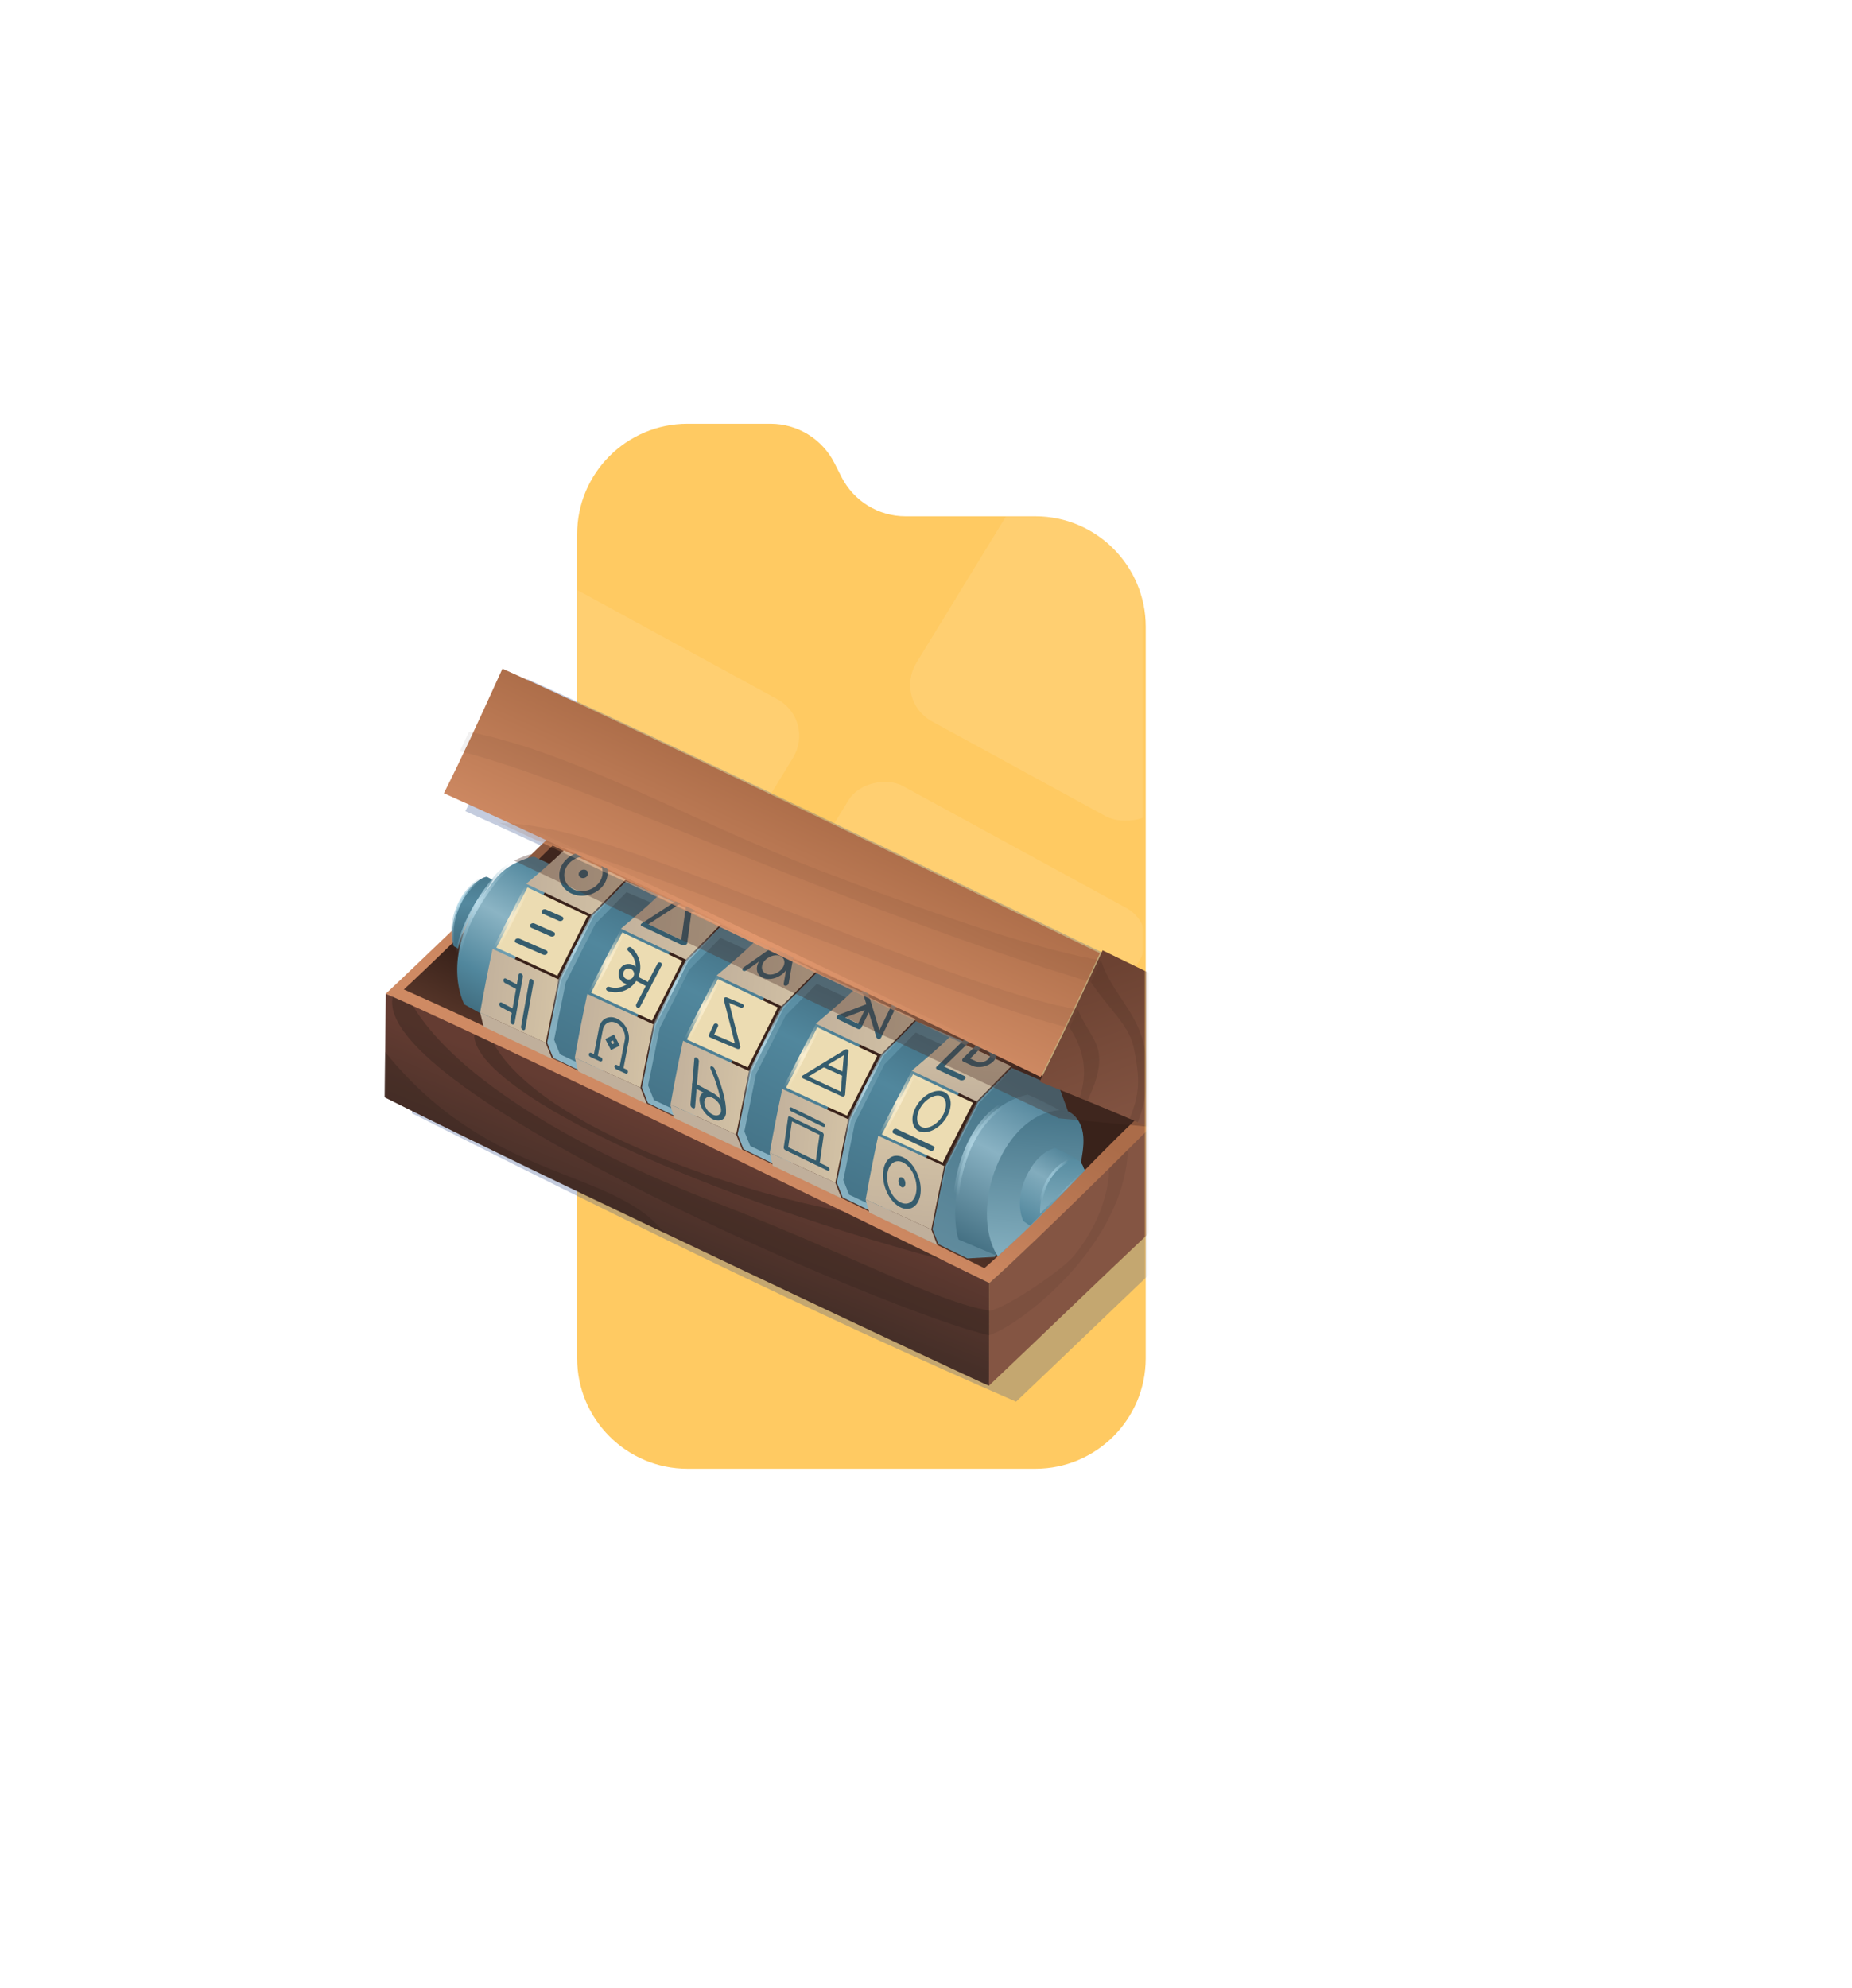 <svg width="671" height="720" viewBox="0 0 671 720" fill="none" xmlns="http://www.w3.org/2000/svg">
<path d="M375.104 187.02C397.196 187.02 415.104 204.928 415.104 227.02L415.105 492.02C415.105 514.111 397.196 532.02 375.105 532.02L249.104 532.02C227.013 532.02 209.104 514.111 209.104 492.02L209.104 193.5C209.104 171.409 227.013 153.5 249.104 153.5L279.138 153.5C288.933 153.5 297.896 159.004 302.326 167.74L304.883 172.78C309.313 181.515 318.276 187.02 328.071 187.02L375.104 187.02Z" fill="#FFCA62"/>
<mask id="mask0" mask-type="alpha" maskUnits="userSpaceOnUse" x="209" y="187" width="206" height="346">
<path d="M384.104 187.02C400.673 187.02 414.104 200.451 414.104 217.02L414.104 502.02C414.104 518.589 400.673 532.02 384.104 532.02L239.104 532.02C222.536 532.02 209.104 518.589 209.104 502.02L209.105 187.02L384.104 187.02Z" fill="#666AF7"/>
</mask>
<g mask="url(#mask0)">
<rect width="110.424" height="120.332" rx="14" transform="matrix(-0.522 0.853 -0.878 -0.479 420.357 335.599)" fill="white" fill-opacity="0.1"/>
<rect width="100.59" height="103.513" rx="16" transform="matrix(-0.522 0.853 -0.878 -0.479 467.093 217.48)" fill="white" fill-opacity="0.1"/>
<rect width="126.486" height="130.162" rx="16" transform="matrix(-0.522 0.853 -0.878 -0.479 295.621 260.914)" fill="white" fill-opacity="0.1"/>
</g>
<mask id="mask1" mask-type="alpha" maskUnits="userSpaceOnUse" x="122" y="187" width="294" height="346">
<path d="M375.104 187.02C397.196 187.02 415.104 204.929 415.104 227.02L415.105 492.02C415.105 514.111 397.196 532.02 375.105 532.02L162.105 532.02C140.013 532.02 122.105 514.111 122.105 492.02L122.104 227.02C122.104 204.929 140.013 187.02 162.104 187.02L375.104 187.02Z" fill="white"/>
</mask>
<g mask="url(#mask1)">
<g style="mix-blend-mode:multiply" opacity="0.3" filter="url(#filter0_f)">
<path d="M191.123 246.016C232.639 264.391 349.552 320.833 410.323 350.368L410.267 350.491C428.983 359.601 442.92 366.211 446.948 368.121L446.949 368.122L446.949 368.122L446.962 368.128C447.679 368.468 448.078 368.657 448.129 368.683C441.191 383.829 434.11 398.964 426.83 413.94L427.021 414.029L426.797 414.008L426.663 414.282L426.525 414.421L426.39 452.174C416.047 461.931 405.461 472.068 394.905 482.176L394.901 482.18C385.899 490.8 376.92 499.399 368.132 507.722C290.77 474.103 221.724 439.731 150.432 403.855L149.217 403.252L149.369 386.836L149.399 386.874L149.617 365.729C152.65 362.927 162.463 353.558 173.233 343.242C173.443 336.757 176.217 330.304 181.028 325.809C182.436 324.552 183.903 323.445 185.681 322.942C186.125 322.834 186.556 322.87 186.825 323.11L188.276 323.903C189.047 322.938 189.846 322.006 190.748 321.195C192.32 319.712 194.154 318.511 196.105 317.526L196.099 317.524C196.17 317.49 196.24 317.456 196.309 317.423L196.379 317.39C196.779 317.193 197.184 317.005 197.593 316.825C199.291 316.058 200.723 315.519 201.917 315.28C202.1 315.242 202.284 315.21 202.467 315.188C204.16 313.561 205.563 312.212 206.591 311.224L203.846 309.945L203.728 309.917C203.767 309.938 203.752 309.935 203.678 309.905L203.728 309.917C203.155 309.6 190.868 303.933 190.868 303.933L190.87 303.933C182.417 300.04 174.877 296.618 168.602 293.842C171.226 288.698 173.833 283.356 176.409 277.938C176.958 276.737 178.841 272.763 179.508 271.357C182.68 264.559 185.793 257.721 188.815 251.082C189.59 249.379 190.36 247.689 191.123 246.016Z" fill="#395590"/>
</g>
<path d="M139.785 359.957L358.441 464.771C380.568 444.828 398.237 427.153 416.831 408.51L198.691 303.595C198.691 303.595 147.469 352.857 139.785 359.957Z" fill="url(#paint0_linear)"/>
<path d="M411.48 405.524C394.022 422.082 374.769 443.596 356.65 459.369C355.254 458.669 203.544 383.768 146.315 358.415C151.97 353.417 194.876 311.705 200.199 306.314L411.48 405.524Z" fill="url(#paint1_linear)"/>
<path d="M165.95 343.623C167.575 335.785 171.498 329.724 175.557 323.454C176.556 321.911 177.562 320.355 178.545 318.757L176.752 317.776L176.702 317.749L176.66 317.711C176.571 317.633 176.347 317.565 175.975 317.654C174.316 318.125 172.923 319.165 171.532 320.406C165.625 325.927 162.853 334.474 164.239 342.305C164.331 342.591 164.462 342.76 164.589 342.839L165.95 343.623Z" fill="url(#paint2_linear)" stroke="url(#paint3_radial)"/>
<path d="M167.107 340.937L167.106 340.939C165.012 348.445 165.003 356.747 168.179 363.794L177.033 368.723L201.44 314L194.49 310.77L194.408 310.732L194.334 310.68C194.003 310.446 193.563 310.347 192.983 310.387C192.397 310.426 191.756 310.601 191.114 310.825L191.114 310.825L191.108 310.826C187.603 312.023 184.206 313.694 181.602 316.15L181.593 316.158L181.584 316.166C180.411 317.221 179.411 318.505 178.347 319.877C173.435 326.283 169.234 333.26 167.107 340.937Z" fill="url(#paint4_linear)" stroke="url(#paint5_radial)" stroke-width="2"/>
<path d="M220.756 387.684L247.378 335.243L244.299 326.627L226.858 319.195L214.657 331.6L202.849 354.935L198.222 377.703L200.427 383.221L210.854 388.176L220.756 387.684Z" fill="url(#paint6_linear)" stroke="url(#paint7_radial)"/>
<path d="M246.141 338.229L243.226 330.074L227.001 323.161L215.712 334.64L204.983 355.841L200.763 376.606L202.872 381.882L212.556 386.484L221.878 386.021L246.141 338.229Z" fill="url(#paint8_linear)"/>
<path d="M173.944 366.792C175.312 359.092 176.822 351.403 178.477 343.727L202.372 354.769L197.702 377.75L173.944 366.792Z" fill="url(#paint9_linear)"/>
<path d="M204.324 308.045C200.15 312.11 195.089 316.39 190.651 320.143L214.218 331.332L226.778 318.55L204.324 308.045Z" fill="url(#paint10_linear)"/>
<path d="M216.179 311.641C213.395 309.454 209.018 309.885 206.335 312.555C203.723 315.23 203.824 319.219 206.536 321.399C209.248 323.579 213.697 323.155 216.381 320.485C219.064 317.815 218.963 313.827 216.179 311.641ZM217.365 310.437C220.891 313.265 221.13 318.205 217.805 321.617C214.487 324.958 208.948 325.435 205.416 322.68C201.89 319.853 201.652 314.913 204.976 311.5C208.228 308.082 213.761 307.676 217.365 310.437Z" fill="#355C6D"/>
<path d="M212.544 315.317C213.22 315.88 213.214 316.82 212.579 317.49C211.944 318.161 210.849 318.286 210.172 317.723C209.496 317.16 209.502 316.22 210.137 315.55C210.766 314.951 211.861 314.826 212.544 315.317Z" fill="#355C6D"/>
<path d="M175.209 371.899L173.953 366.79L197.722 377.744L200.044 383.608L175.209 371.899Z" fill="#C0AF9B"/>
<path d="M201.916 353.457L212.891 331.771L191.096 321.461L179.845 343.258L201.916 353.457Z" fill="url(#paint11_linear)" stroke="url(#paint12_radial)" stroke-width="2"/>
<path d="M360.398 455.288L387.085 402.925L383.937 394.301L366.5 386.799L354.294 399.274L342.485 422.609L337.864 445.306L340.011 450.678L350.492 455.849L360.398 455.288Z" fill="url(#paint13_linear)" stroke="url(#paint14_radial)"/>
<path d="M346.082 438.173C345.99 442.909 346.506 446.764 347.31 448.99C349.342 449.879 351.673 450.853 354.015 451.831L354.02 451.833C356.278 452.777 358.546 453.724 360.547 454.597L362.181 453.149L386.236 403.329C385.099 402.748 383.972 402.157 382.848 401.568C379.359 399.738 375.904 397.927 372.328 396.507C359.274 399.503 352.111 410.245 348.673 421.636C346.945 427.362 346.178 433.198 346.082 438.173Z" fill="url(#paint15_linear)" stroke="url(#paint16_radial)" stroke-width="2"/>
<path d="M289.759 420.874L316.381 368.434L313.297 359.888L295.859 352.386L283.589 364.785L271.852 388.124L267.225 410.893L269.372 416.265L279.789 421.36L289.759 420.874Z" fill="url(#paint17_linear)" stroke="url(#paint18_radial)"/>
<path d="M255.068 403.941L281.692 351.497L278.608 342.952L261.172 335.45L248.965 347.925L237.163 371.189L232.536 393.957L234.76 399.554L245.154 404.571L255.068 403.941Z" fill="url(#paint19_linear)" stroke="url(#paint20_radial)"/>
<path d="M208.252 383.118C209.619 375.418 211.13 367.73 212.785 360.054L236.686 371.024L232.016 394.004L208.252 383.118Z" fill="url(#paint21_linear)"/>
<path d="M279.947 355.314L277.033 347.16L261.046 339.711L249.756 351.19L239.027 372.391L234.807 393.156L236.916 398.432L246.6 403.034L255.922 402.571L279.947 355.314Z" fill="url(#paint22_linear)"/>
<path d="M314.839 371.982L311.925 363.827L295.938 356.379L284.649 367.857L273.919 389.059L269.699 409.824L271.808 415.1L281.492 419.701L290.815 419.238L314.839 371.982Z" fill="url(#paint23_linear)"/>
<path d="M238.637 324.299C234.462 328.364 229.401 332.644 224.963 336.397L248.553 347.631L261.053 334.855L238.637 324.299Z" fill="url(#paint24_linear)"/>
<path d="M209.468 388.061L208.264 383.128L232.018 394.002L234.399 399.939L209.468 388.061Z" fill="#C0AF9B"/>
<path d="M236.229 369.713L247.199 348.092L225.478 337.723L214.155 359.581L236.229 369.713Z" fill="url(#paint25_linear)" stroke="url(#paint26_radial)" stroke-width="2"/>
<path d="M265.588 325.611L258.35 322.184C257.931 322.004 257.272 322.094 256.877 322.495L250.162 329.242C249.851 329.505 249.821 329.865 250.019 330.098C250.216 330.332 250.641 330.44 251.084 330.332L265.037 327.012C265.48 326.905 265.792 326.641 265.888 326.36C266.061 326.012 265.942 325.713 265.588 325.611ZM257.774 323.873L262.439 326.071L253.432 328.213L257.774 323.873Z" fill="#355C6D"/>
<path d="M251.093 323.314C251.027 323.236 250.883 323.224 250.74 323.212C250.309 323.176 249.794 323.278 249.416 323.464L232.503 334.495C232.042 334.818 232.006 335.25 232.425 335.429L246.975 342.289C247.25 342.457 247.759 342.427 248.202 342.319C248.645 342.212 248.957 341.948 248.981 341.661L251.416 323.775C251.428 323.632 251.303 323.404 251.093 323.314ZM234.941 334.771L248.865 325.733L246.837 340.469L234.941 334.771Z" fill="#355C6D"/>
<path d="M242.942 400.054C244.31 392.354 245.82 384.666 247.475 376.99L271.376 387.96L266.706 410.94L242.942 400.054Z" fill="url(#paint27_linear)"/>
<path d="M273.327 341.235C269.153 345.3 264.092 349.58 259.654 353.334L283.178 364.489L295.809 351.71L273.327 341.235Z" fill="url(#paint28_linear)"/>
<path d="M244.198 404.935C244.228 404.576 242.828 400.551 242.87 400.048L266.712 410.944L268.986 416.633L244.198 404.935Z" fill="#C0AF9B"/>
<path d="M284.306 357.059C284.449 357.071 284.521 357.077 284.665 357.089C285.174 357.059 285.641 356.664 285.755 356.167L288.927 338.126C288.951 337.839 288.832 337.539 288.55 337.443C288.269 337.348 287.903 337.389 287.592 337.653L269.451 350.391C268.99 350.714 268.876 351.211 269.068 351.516C269.331 351.828 269.912 351.804 270.367 351.553L286.819 339.976L283.929 356.376C283.905 356.664 284.024 356.963 284.306 357.059Z" fill="#355C6D"/>
<path d="M276.792 354.332C279.462 355.279 283.199 353.855 285.014 351.184C286.901 348.52 286.207 345.568 283.531 344.693C280.86 343.746 277.123 345.171 275.308 347.841C273.422 350.505 274.05 353.379 276.792 354.332ZM282.464 346.196C284.291 346.855 284.775 348.849 283.463 350.693C282.151 352.537 279.612 353.482 277.786 352.823C275.96 352.164 275.475 350.17 276.787 348.326C278.093 346.554 280.632 345.609 282.464 346.196Z" fill="#355C6D"/>
<path d="M270.916 386.648L281.825 364.955L260.1 354.653L248.842 376.517L270.916 386.648Z" fill="url(#paint29_linear)" stroke="url(#paint30_radial)" stroke-width="2"/>
<path d="M361.512 455.11C350.588 437.772 363.623 402.761 384.587 402.125C388.216 401.995 391.108 405.492 392.041 409.043C392.98 412.523 392.452 416.241 391.865 419.81L390.342 426.773C379.492 438.137 373.259 444.4 361.512 455.11Z" fill="url(#paint31_linear)"/>
<path d="M358.44 464.771C378.228 447.033 416.693 408.426 416.693 408.426C416.648 421.085 416.603 433.743 416.557 446.402C397.391 464.481 377.393 483.865 358.299 501.95C358.308 489.722 358.365 476.92 358.44 464.771Z" fill="#845543"/>
<path d="M325.708 438.35L352.33 385.911L349.245 377.365L331.809 369.863L319.609 382.267L307.801 405.601L303.173 428.37L305.32 433.741L315.808 438.842L325.708 438.35Z" fill="url(#paint32_linear)" stroke="url(#paint33_radial)"/>
<path d="M350.668 389.618L347.753 381.463L331.767 374.014L320.477 385.493L309.748 406.695L305.528 427.46L307.637 432.736L317.321 437.337L326.643 436.874L350.668 389.618Z" fill="url(#paint34_linear)"/>
<path d="M278.889 417.53C280.256 409.83 281.767 402.142 283.422 394.465L307.323 405.435L302.653 428.416L278.889 417.53Z" fill="url(#paint35_linear)"/>
<path d="M309.276 358.712C305.101 362.776 300.04 367.057 295.602 370.81L319.196 381.973L331.776 369.203L309.276 358.712Z" fill="url(#paint36_linear)"/>
<path d="M279.942 422.249C279.972 421.89 278.847 418.033 278.889 417.53L302.652 428.417L304.926 434.106L279.942 422.249Z" fill="#C0AF9B"/>
<path d="M303.621 369.237L310.853 372.735C311.272 372.915 311.793 372.742 312.045 372.329L315.801 364.611C315.975 364.264 315.933 363.898 315.664 363.659C315.394 363.419 315.041 363.317 314.742 363.437L303.753 367.656C303.453 367.776 303.208 368.117 303.184 368.404C303.154 368.763 303.339 369.141 303.621 369.237ZM310.866 370.855L306.208 368.585L313.31 365.85L310.866 370.855Z" fill="#355C6D"/>
<path d="M318.079 376.306C318.145 376.384 318.289 376.396 318.361 376.402C318.72 376.432 319.026 376.24 319.199 375.893L326.784 360.464C326.964 360.045 326.79 359.524 326.377 359.272L311.918 352.203C311.642 352.035 311.205 352.071 310.966 352.34C310.732 352.538 310.63 352.891 310.672 353.256L317.547 375.755C317.666 376.054 317.87 376.216 318.079 376.306ZM324.832 360.445L318.631 373.168L313.013 354.682L324.832 360.445Z" fill="#355C6D"/>
<path d="M306.865 404.125L317.841 382.435L296.116 372.133L284.792 393.994L306.865 404.125Z" fill="url(#paint37_linear)" stroke="url(#paint38_radial)" stroke-width="2"/>
<path d="M389.787 419.563C387.572 418.365 382.285 415.825 382.285 415.825C377.165 417.35 373.99 421.571 371.707 426.373C369.497 431.181 368.645 437.043 370.62 441.983L370.943 442.445C371.56 442.858 372.589 443.523 373.2 444.008L393.187 423.899L389.787 419.563Z" fill="url(#paint39_linear)"/>
<path d="M390.014 420.075C388.284 419.618 386.491 420.602 384.865 421.776C378.023 426.723 376.703 434.919 376.804 439.709L392.737 423.591C392.427 421.905 391.451 420.492 390.014 420.075Z" fill="url(#paint40_linear)" stroke="url(#paint41_radial)"/>
<path d="M313.652 434.473C315.019 426.773 316.53 419.085 318.185 411.408L342.086 422.378L337.416 445.359L313.652 434.473Z" fill="url(#paint42_linear)"/>
<path d="M344.01 375.732C339.836 379.797 334.775 384.077 330.337 387.83L353.861 398.986L366.361 386.21L344.01 375.732Z" fill="url(#paint43_linear)"/>
<path d="M314.92 439.209C314.95 438.85 313.61 434.976 313.652 434.473L337.409 445.355L339.618 451.042L314.92 439.209Z" fill="#C0AF9B"/>
<path d="M339.585 387.366L347.871 391.243C348.356 391.5 349.093 391.345 349.56 390.95C349.955 390.548 349.926 390.039 349.441 389.782L342.058 386.343L355.924 372.814L368.252 378.547C368.737 378.805 369.473 378.649 369.94 378.254C370.336 377.853 370.306 377.344 369.821 377.086L356.517 370.909C356.032 370.652 355.296 370.807 354.828 371.202L339.46 386.27C338.998 386.594 339.022 387.175 339.585 387.366Z" fill="#355C6D"/>
<path d="M349.011 384.536L352.214 386.034C354.441 387.088 357.824 386.43 359.789 384.569C361.682 382.701 361.443 380.366 359.143 379.305L355.94 377.807C355.455 377.55 354.719 377.705 354.252 378.1L348.891 383.368C348.49 383.841 348.52 384.35 349.011 384.536ZM357.646 380.772C358.897 381.383 359.077 382.7 357.981 383.694C356.879 384.76 355.04 385.112 353.789 384.501L351.49 383.441L355.353 379.639L357.646 380.772Z" fill="#355C6D"/>
<g style="mix-blend-mode:multiply" opacity="0.36">
<path d="M383.602 405.08L417.188 408.257L196.763 305.452L192.633 309.417C191.023 309.622 188.927 310.471 186.266 311.751L383.602 405.08Z" fill="#4B2D23"/>
</g>
<path d="M438.297 362.911C431.305 378.173 424.17 393.422 416.831 408.51C404.27 402.974 390.133 397.234 377.392 392.117C377.32 392.111 377.117 391.95 376.698 391.77C383.569 377.945 392.772 358.744 399.482 344.255C422.078 355.26 437.95 362.737 438.297 362.911Z" fill="url(#paint44_linear)"/>
<path opacity="0.13" fill-rule="evenodd" clip-rule="evenodd" d="M390.574 365.691C392.094 370.293 396.801 375.846 397.836 380.199C399.362 386.616 396.446 393.414 393.943 398.87C392.756 398.384 392.36 398.207 391.178 397.725C394.143 388.318 392.806 380.271 387.547 372.293C388.178 370.981 389.943 367.008 390.574 365.691Z" fill="#2A1812"/>
<path opacity="0.13" fill-rule="evenodd" clip-rule="evenodd" d="M398.922 347.821C402.362 359.059 411.328 365.712 414.324 377.916C416.73 387.375 415.805 397.231 412.241 406.517C411.076 406.016 410.435 405.841 409.254 405.339C412.29 397.499 413.654 392.567 410.616 378.859C408.517 370.604 401.723 365.575 395.298 355.795C395.865 354.592 398.371 348.994 398.922 347.821Z" fill="#2A1812"/>
<path d="M377.029 390.111C383.668 376.793 392.156 359.082 398.513 345.303C338.031 315.914 224.351 261.042 182.039 242.217C181.479 243.446 180.915 244.684 180.348 245.93C174.143 259.561 167.542 274.062 160.823 287.34C215.44 311.611 358.398 381.019 377.029 390.111Z" fill="url(#paint45_linear)" stroke="url(#paint46_radial)" stroke-width="3"/>
<path opacity="0.06" fill-rule="evenodd" clip-rule="evenodd" d="M390.573 365.691C370.851 362.364 340.941 351.349 292.007 332.578C243.073 313.807 206.139 298.234 181.035 298.162C181.035 298.162 195.027 304.615 193.846 304.133C236.89 314.337 353.039 364.693 387.546 372.294C388.177 370.982 389.942 367.009 390.573 365.691Z" fill="#2A1812"/>
<path opacity="0.06" fill-rule="evenodd" clip-rule="evenodd" d="M398.978 347.901C379.256 344.574 346.63 334.32 297.696 315.549C248.762 296.778 209.019 272.884 169.911 265.087C169.911 265.087 167.247 270.699 166.576 272.167C209.62 282.371 306.642 329.341 395.292 355.781C395.923 354.469 398.347 349.218 398.978 347.901Z" fill="#2A1812"/>
<path d="M139.785 359.958C196.725 385.121 358.441 464.771 358.441 464.771L358.3 501.951C356.462 501.435 195.775 425.923 139.399 397.478L139.785 359.958Z" fill="url(#paint47_linear)"/>
<path opacity="0.47" fill-rule="evenodd" clip-rule="evenodd" d="M358.405 474.739C338.682 471.412 308.174 454.371 259.24 435.6C210.306 416.828 165.935 391.26 149.571 364.339C149.571 364.339 143.477 361.538 142.296 361.056C134.704 395.227 323.831 476.08 358.338 483.681L358.405 474.739Z" fill="#3A2721"/>
<path opacity="0.1" fill-rule="evenodd" clip-rule="evenodd" d="M358.407 474.848C364.924 473.714 384.192 460.316 388.385 455.677C392.577 451.039 401.53 438.187 401.857 423.251C401.857 423.251 408.256 416.778 408.678 416.431C407.299 451.121 369.934 479.933 358.337 483.681L358.407 474.848Z" fill="#3A2721"/>
<path opacity="0.47" fill-rule="evenodd" clip-rule="evenodd" d="M305.468 438.79C270.104 432.513 196.287 409.184 178.795 377.918C178.795 377.918 172.825 375.121 171.757 374.649C171.619 394.113 246.096 430.762 341.183 456.292L305.468 438.79Z" fill="#3A2721"/>
<path opacity="0.47" fill-rule="evenodd" clip-rule="evenodd" d="M240.588 446.547C222.363 422.963 177.7 428.458 139.537 381.064L139.386 397.48C178.754 417.033 200.932 427.863 240.588 446.547Z" fill="#3A2721"/>
<path d="M341.552 421.131L352.527 399.444L330.801 389.141L319.483 410.934L341.552 421.131Z" fill="url(#paint48_linear)" stroke="url(#paint49_radial)" stroke-width="2"/>
<path d="M328.036 421.602C325.204 419.519 322.302 420.874 321.585 424.628C320.869 428.381 322.62 433.047 325.466 435.058C328.312 437.07 331.2 435.786 331.917 432.033C332.633 428.279 330.882 423.613 328.036 421.602ZM328.36 419.902C332.046 422.514 334.29 428.448 333.41 433.052C332.531 437.655 328.841 439.3 325.155 436.687C321.47 434.075 319.226 428.141 320.105 423.537C320.998 418.863 324.675 417.29 328.36 419.902Z" fill="#355C6D"/>
<path d="M327.075 426.63C327.787 427.133 328.164 428.233 327.988 429.154C327.812 430.074 327.094 430.378 326.453 429.888C325.813 429.399 325.365 428.286 325.54 427.365C325.632 426.501 326.35 426.198 327.075 426.63Z" fill="#355C6D"/>
<path d="M323.753 410.572L337.122 416.826C337.542 417.006 338.134 416.839 338.392 416.354C338.65 415.869 338.62 415.36 338.201 415.18L324.831 408.925C324.412 408.745 323.819 408.913 323.562 409.398C323.238 409.805 323.334 410.392 323.753 410.572Z" fill="#355C6D"/>
<path d="M332.938 409.747C335.794 411.071 340.238 408.983 342.736 405.067C345.234 401.152 345.013 396.864 342.086 395.534C339.23 394.21 334.786 396.299 332.288 400.214C329.79 404.13 330.083 408.423 332.938 409.747ZM341.085 397.115C343.175 398.085 343.258 401.421 341.341 404.444C339.346 407.533 336.022 409.209 333.933 408.239C331.843 407.268 331.76 403.933 333.677 400.909C335.594 397.886 338.996 396.144 341.085 397.115Z" fill="#355C6D"/>
<path d="M291.045 390.689L304.977 397.135C305.187 397.225 305.546 397.255 305.774 397.129C306.001 397.004 306.163 396.8 306.187 396.513L307.43 380.77C307.454 380.483 307.329 380.256 307.047 380.16C306.766 380.064 306.479 380.04 306.173 380.231L290.925 389.521C290.698 389.647 290.53 389.922 290.584 390.144C290.638 390.365 290.763 390.593 291.045 390.689ZM304.612 395.44L292.913 389.976L305.718 382.219L304.612 395.44Z" fill="#355C6D"/>
<path d="M298.269 386.517L305.376 389.789C305.723 389.962 306.238 389.861 306.484 389.52C306.729 389.178 306.55 388.729 306.203 388.555L299.096 385.284C298.748 385.11 298.233 385.212 297.988 385.553C297.742 385.895 297.85 386.338 298.269 386.517Z" fill="#355C6D"/>
<path d="M284.614 416.562L296.086 422.151C296.505 422.331 296.876 422.217 296.906 421.858L298.453 411.134C298.483 410.775 298.232 410.319 297.819 410.068L286.347 404.478C285.928 404.298 285.557 404.412 285.527 404.771L283.979 415.496C283.943 415.927 284.195 416.382 284.614 416.562ZM295.577 420.444L285.566 415.556L286.928 406.191L296.939 411.08L295.577 420.444Z" fill="#355C6D"/>
<path d="M284.608 416.634L299.696 423.973C300.115 424.152 300.486 424.039 300.516 423.679C300.546 423.32 300.295 422.865 299.882 422.613L284.794 415.274C284.375 415.095 284.004 415.208 283.974 415.568C283.938 415.999 284.189 416.454 284.608 416.634Z" fill="#355C6D"/>
<path d="M286.655 402.55L298.126 408.139C298.545 408.319 298.917 408.206 298.947 407.846C298.977 407.487 298.725 407.032 298.312 406.78L286.841 401.191C286.421 401.011 286.05 401.125 286.02 401.484C285.918 401.837 286.241 402.298 286.655 402.55Z" fill="#355C6D"/>
<path d="M257.85 405.208C260.479 406.657 262.796 405.766 263.001 403.323C263.211 400.808 261.236 397.604 258.607 396.154C255.979 394.704 253.661 395.596 253.457 398.039C253.319 400.56 255.294 403.764 257.85 405.208ZM258.469 397.807C260.128 398.741 261.402 400.801 261.27 402.382C261.138 403.963 259.641 404.561 257.983 403.627C256.324 402.692 255.049 400.632 255.181 399.051C255.319 397.399 256.811 396.872 258.469 397.807Z" fill="#355C6D"/>
<path d="M250.936 401.373C251.421 401.63 251.798 401.445 251.834 401.014L253.221 384.415C253.257 383.984 252.874 383.373 252.461 383.122C251.976 382.864 251.599 383.05 251.563 383.481L250.176 400.079C250.134 400.582 250.451 401.115 250.936 401.373Z" fill="#355C6D"/>
<path d="M251.554 393.972L258.541 397.812C259.026 398.07 259.404 397.884 259.44 397.453C259.476 397.022 259.093 396.411 258.68 396.16L251.692 392.319C251.208 392.062 250.83 392.247 250.794 392.679C250.758 393.11 251.069 393.715 251.554 393.972Z" fill="#355C6D"/>
<path d="M262.102 403.682C262.587 403.939 262.965 403.754 263.001 403.323C263.493 397.431 259.112 387.514 258.927 387.136C258.682 386.609 258.137 386.202 257.771 386.244C257.334 386.28 257.226 386.705 257.472 387.232C257.538 387.31 261.793 396.999 261.342 402.388C261.306 402.819 261.617 403.424 262.102 403.682Z" fill="#355C6D"/>
<path d="M230.825 364.962C231.245 365.142 231.76 365.04 231.939 364.621L239.691 349.784C239.871 349.365 239.769 348.85 239.35 348.671C238.931 348.491 238.416 348.593 238.236 349.012L230.484 363.848C230.311 364.195 230.484 364.716 230.825 364.962Z" fill="#355C6D"/>
<path d="M229.852 354.967L234.701 357.543C235.12 357.723 235.635 357.621 235.815 357.202C235.995 356.783 235.893 356.268 235.474 356.088L230.624 353.512C230.205 353.333 229.69 353.434 229.511 353.853C229.331 354.273 229.439 354.716 229.852 354.967Z" fill="#355C6D"/>
<path d="M226.066 356.099C227.869 357.045 230.024 356.357 230.971 354.555C231.918 352.753 231.235 350.525 229.433 349.579C227.631 348.632 225.475 349.32 224.529 351.122C223.582 352.924 224.264 355.152 226.066 356.099ZM228.661 351.033C229.63 351.549 230.037 352.74 229.522 353.71C229.007 354.68 227.815 355.087 226.845 354.572C225.875 354.057 225.468 352.865 225.984 351.895C226.499 350.925 227.691 350.518 228.661 351.033Z" fill="#355C6D"/>
<path d="M220.043 358.923C220.114 358.929 220.114 358.929 220.18 359.007C224.407 360.373 228.905 358.506 230.972 354.555C232.955 350.741 231.98 345.956 228.663 343.219C228.328 342.901 227.813 343.003 227.495 343.338C227.178 343.674 227.28 344.189 227.615 344.506C230.321 346.758 231.086 350.585 229.517 353.782C227.869 357.045 224.126 358.541 220.672 357.456C220.247 357.348 219.797 357.528 219.612 358.019C219.51 358.372 219.695 358.749 220.043 358.923Z" fill="#355C6D"/>
<path d="M257.271 375.783L267.055 379.929C267.336 380.025 267.695 380.055 267.929 379.857C268.163 379.66 268.258 379.379 268.211 379.085L264.179 363.264L268.304 364.983C268.723 365.163 269.244 364.99 269.418 364.642C269.592 364.295 269.412 363.846 268.993 363.666L263.401 361.318C263.119 361.222 262.76 361.192 262.526 361.389C262.293 361.587 262.197 361.868 262.245 362.162L266.277 377.983L258.733 374.747L260.141 371.754C260.314 371.407 260.135 370.957 259.716 370.778C259.297 370.598 258.776 370.771 258.602 371.119L256.847 374.807C256.673 375.154 256.852 375.603 257.271 375.783Z" fill="#355C6D"/>
<path d="M189.41 373.077C189.823 373.329 190.206 373.071 190.314 372.646L193.306 355.893C193.414 355.467 193.103 354.863 192.684 354.683C192.271 354.431 191.887 354.689 191.78 355.114L188.787 371.867C188.68 372.293 188.997 372.826 189.41 373.077Z" fill="#355C6D"/>
<path d="M185.529 371.016C185.943 371.268 186.326 371.011 186.434 370.586L189.426 353.832C189.534 353.407 189.223 352.802 188.803 352.622C188.384 352.442 188.007 352.628 187.899 353.053L184.907 369.807C184.799 370.232 185.11 370.837 185.529 371.016Z" fill="#355C6D"/>
<path d="M183.012 356.118L187.514 358.52C187.927 358.772 188.311 358.514 188.418 358.089C188.526 357.664 188.215 357.059 187.796 356.879L183.294 354.477C182.88 354.225 182.497 354.483 182.389 354.908C182.281 355.333 182.593 355.938 183.012 356.118Z" fill="#355C6D"/>
<path d="M181.49 364.818L185.993 367.22C186.406 367.472 186.789 367.214 186.897 366.789C187.005 366.364 186.694 365.759 186.274 365.58L181.772 363.177C181.359 362.926 180.976 363.183 180.868 363.608C180.832 364.039 181.077 364.566 181.49 364.818Z" fill="#355C6D"/>
<path d="M215.701 383.162C216.048 383.335 216.425 383.15 216.533 382.725L218.434 372.971C218.919 370.624 221.039 369.498 223.267 370.553C225.422 371.601 226.859 374.326 226.373 376.673L224.472 386.427C224.365 386.852 224.616 387.308 225.035 387.487C225.382 387.661 225.76 387.476 225.867 387.05L227.768 377.296C228.398 374.093 226.536 370.392 223.543 368.984C220.621 367.582 217.674 369.072 217.045 372.276L215.144 382.03C215.102 382.533 215.354 382.988 215.701 383.162Z" fill="#355C6D"/>
<path d="M221.36 380.378L224.534 378.762L222.481 374.756L219.307 376.372L221.36 380.378ZM222.582 377.876L221.828 378.247L221.331 377.265L222.085 376.894L222.582 377.876Z" fill="#355C6D"/>
<path d="M223.172 387.259L226.657 388.852C227.004 389.026 227.382 388.841 227.489 388.416C227.597 387.99 227.346 387.535 226.927 387.356L223.442 385.762C223.095 385.588 222.718 385.774 222.61 386.199C222.58 386.558 222.831 387.013 223.172 387.259Z" fill="#355C6D"/>
<path d="M213.917 382.868L217.401 384.461C217.748 384.635 218.126 384.45 218.234 384.024C218.341 383.599 218.09 383.144 217.671 382.964L214.186 381.371C213.839 381.197 213.462 381.383 213.354 381.808C213.246 382.233 213.497 382.688 213.917 382.868Z" fill="#355C6D"/>
<path d="M196.69 330.995L202.551 333.583C203.042 333.769 203.707 333.607 203.958 333.194C204.282 332.787 204.114 332.194 203.623 332.009L197.762 329.42C197.271 329.235 196.606 329.396 196.354 329.809C196.031 330.216 196.199 330.809 196.69 330.995Z" fill="#355C6D"/>
<path d="M192.502 336.072L199.549 339.193C200.04 339.379 200.705 339.217 200.956 338.804C201.208 338.391 201.112 337.804 200.621 337.619L193.574 334.497C193.083 334.311 192.418 334.473 192.167 334.886C191.843 335.293 192.017 335.814 192.502 336.072Z" fill="#355C6D"/>
<path d="M187.052 341.55L196.823 345.839C197.314 346.025 197.979 345.864 198.231 345.451C198.554 345.044 198.387 344.451 197.896 344.265L188.124 339.975C187.633 339.789 186.969 339.951 186.717 340.364C186.388 340.843 186.489 341.358 187.052 341.55Z" fill="#355C6D"/>
</g>
<defs>
<filter id="filter0_f" x="119.347" y="223.401" width="357.181" height="309.996" filterUnits="userSpaceOnUse" color-interpolation-filters="sRGB">
<feFlood flood-opacity="0" result="BackgroundImageFix"/>
<feBlend mode="normal" in="SourceGraphic" in2="BackgroundImageFix" result="shape"/>
<feGaussianBlur stdDeviation="10" result="effect1_foregroundBlur"/>
</filter>
<linearGradient id="paint0_linear" x1="299.692" y1="353.154" x2="262.415" y2="415.403" gradientUnits="userSpaceOnUse">
<stop stop-color="#AB6C49"/>
<stop offset="1" stop-color="#CF8A63"/>
</linearGradient>
<linearGradient id="paint1_linear" x1="177.371" y1="350.25" x2="165.944" y2="373.48" gradientUnits="userSpaceOnUse">
<stop stop-color="#39221A"/>
<stop offset="1" stop-color="#5A382B"/>
</linearGradient>
<linearGradient id="paint2_linear" x1="171.862" y1="316.452" x2="169.465" y2="345.133" gradientUnits="userSpaceOnUse">
<stop stop-color="#48788C"/>
<stop offset="0.38" stop-color="#54899F"/>
<stop offset="1" stop-color="#3E6B7E"/>
</linearGradient>
<radialGradient id="paint3_radial" cx="0" cy="0" r="1" gradientUnits="userSpaceOnUse" gradientTransform="translate(167.522 327.99) rotate(98.704) scale(15.72 7.845)">
<stop stop-color="#B7DFEF"/>
<stop offset="1" stop-color="#85AFC0" stop-opacity="0"/>
</radialGradient>
<linearGradient id="paint4_linear" x1="195.39" y1="312.116" x2="166.398" y2="364.268" gradientUnits="userSpaceOnUse">
<stop offset="0.025" stop-color="#51879D"/>
<stop offset="0.395" stop-color="#8BB4C4"/>
<stop offset="0.761" stop-color="#51879D"/>
<stop offset="1" stop-color="#406C7E"/>
</linearGradient>
<radialGradient id="paint5_radial" cx="0" cy="0" r="1" gradientUnits="userSpaceOnUse" gradientTransform="translate(172.716 326.785) rotate(113.402) scale(20.209 10.933)">
<stop stop-color="#BCDEEC"/>
<stop offset="1" stop-color="#8AB3C3" stop-opacity="0"/>
</radialGradient>
<linearGradient id="paint6_linear" x1="231.289" y1="312.52" x2="199.715" y2="381.451" gradientUnits="userSpaceOnUse">
<stop stop-color="#51879D"/>
<stop offset="1" stop-color="#8BB4C4"/>
</linearGradient>
<radialGradient id="paint7_radial" cx="0" cy="0" r="1" gradientUnits="userSpaceOnUse" gradientTransform="translate(208.776 343.912) rotate(79.647) scale(31.1 20.323)">
<stop stop-color="#B0D4E2"/>
<stop offset="1" stop-color="#B0D4E2" stop-opacity="0"/>
</radialGradient>
<linearGradient id="paint8_linear" x1="231.261" y1="326.89" x2="204.533" y2="383.467" gradientUnits="userSpaceOnUse">
<stop stop-color="#457488"/>
<stop offset="0.316" stop-color="#51879D"/>
<stop offset="1" stop-color="#457488"/>
</linearGradient>
<linearGradient id="paint9_linear" x1="201.778" y1="361.882" x2="174.545" y2="359.606" gradientUnits="userSpaceOnUse">
<stop stop-color="#D3C2A5"/>
<stop offset="1" stop-color="#C2B19C"/>
</linearGradient>
<linearGradient id="paint10_linear" x1="226.512" y1="321.115" x2="190.872" y2="318.136" gradientUnits="userSpaceOnUse">
<stop stop-color="#D3C2A5"/>
<stop offset="1" stop-color="#C2B19C"/>
</linearGradient>
<linearGradient id="paint11_linear" x1="213.613" y1="338.886" x2="179.123" y2="336.004" gradientUnits="userSpaceOnUse">
<stop stop-color="#ECDCB2"/>
<stop offset="1" stop-color="#ECDCB2"/>
</linearGradient>
<radialGradient id="paint12_radial" cx="0" cy="0" r="1" gradientUnits="userSpaceOnUse" gradientTransform="translate(184.921 332.11) rotate(116.829) scale(12.457 3.585)">
<stop stop-color="#FAEECF"/>
<stop offset="1" stop-color="#FAEECF" stop-opacity="0"/>
</radialGradient>
<linearGradient id="paint13_linear" x1="378.71" y1="390.865" x2="345.246" y2="453.472" gradientUnits="userSpaceOnUse">
<stop stop-color="#457488"/>
<stop offset="1" stop-color="#608B9D"/>
</linearGradient>
<radialGradient id="paint14_radial" cx="0" cy="0" r="1" gradientUnits="userSpaceOnUse" gradientTransform="translate(362.697 421.64) rotate(94.778) scale(35.62 23.29)">
<stop stop-color="#B0D4E2"/>
<stop offset="1" stop-color="#B0D4E2" stop-opacity="0"/>
</radialGradient>
<linearGradient id="paint15_linear" x1="380.369" y1="399.16" x2="351.721" y2="452.916" gradientUnits="userSpaceOnUse">
<stop stop-color="#508399"/>
<stop offset="0.417" stop-color="#89B2C3"/>
<stop offset="1" stop-color="#426E81"/>
</linearGradient>
<radialGradient id="paint16_radial" cx="0" cy="0" r="1" gradientUnits="userSpaceOnUse" gradientTransform="translate(352.601 414.249) rotate(77.704) scale(22.891 14.813)">
<stop stop-color="#ACD1DF"/>
<stop offset="1" stop-color="#ACD1DF" stop-opacity="0"/>
</radialGradient>
<linearGradient id="paint17_linear" x1="294.989" y1="351.729" x2="289.061" y2="422.649" gradientUnits="userSpaceOnUse">
<stop stop-color="#51879D"/>
<stop offset="1" stop-color="#8BB4C4"/>
</linearGradient>
<radialGradient id="paint18_radial" cx="0" cy="0" r="1" gradientUnits="userSpaceOnUse" gradientTransform="translate(275.997 378.105) rotate(86.57) scale(27.078 17.695)">
<stop stop-color="#B0D4E2"/>
<stop offset="1" stop-color="#B0D4E2" stop-opacity="0"/>
</radialGradient>
<linearGradient id="paint19_linear" x1="260.3" y1="334.792" x2="254.36" y2="405.856" gradientUnits="userSpaceOnUse">
<stop stop-color="#51879D"/>
<stop offset="1" stop-color="#8BB4C4"/>
</linearGradient>
<radialGradient id="paint20_radial" cx="0" cy="0" r="1" gradientUnits="userSpaceOnUse" gradientTransform="translate(244.181 356.568) rotate(94.778) scale(29.12 18.991)">
<stop stop-color="#B0D4E2"/>
<stop offset="1" stop-color="#B0D4E2" stop-opacity="0"/>
</radialGradient>
<linearGradient id="paint21_linear" x1="236.088" y1="378.173" x2="208.855" y2="375.897" gradientUnits="userSpaceOnUse">
<stop stop-color="#D3C2A5"/>
<stop offset="1" stop-color="#C2B19C"/>
</linearGradient>
<linearGradient id="paint22_linear" x1="265.305" y1="343.44" x2="238.578" y2="400.017" gradientUnits="userSpaceOnUse">
<stop stop-color="#457488"/>
<stop offset="0.316" stop-color="#51879D"/>
<stop offset="1" stop-color="#457488"/>
</linearGradient>
<linearGradient id="paint23_linear" x1="300.198" y1="360.108" x2="273.47" y2="416.684" gradientUnits="userSpaceOnUse">
<stop stop-color="#457488"/>
<stop offset="0.316" stop-color="#51879D"/>
<stop offset="1" stop-color="#457488"/>
</linearGradient>
<linearGradient id="paint24_linear" x1="260.84" y1="337.406" x2="225.182" y2="334.426" gradientUnits="userSpaceOnUse">
<stop stop-color="#D3C2A5"/>
<stop offset="1" stop-color="#C2B19C"/>
</linearGradient>
<linearGradient id="paint25_linear" x1="247.926" y1="355.139" x2="213.436" y2="352.256" gradientUnits="userSpaceOnUse">
<stop stop-color="#ECDCB2"/>
<stop offset="1" stop-color="#ECDCB2"/>
</linearGradient>
<radialGradient id="paint26_radial" cx="0" cy="0" r="1" gradientUnits="userSpaceOnUse" gradientTransform="translate(220.066 348.539) rotate(114.476) scale(12.574 12.98)">
<stop stop-color="#FAEECF"/>
<stop offset="1" stop-color="#FAEECF" stop-opacity="0"/>
</radialGradient>
<linearGradient id="paint27_linear" x1="270.779" y1="395.109" x2="243.546" y2="392.833" gradientUnits="userSpaceOnUse">
<stop stop-color="#D3C2A5"/>
<stop offset="1" stop-color="#C2B19C"/>
</linearGradient>
<linearGradient id="paint28_linear" x1="295.509" y1="354.305" x2="259.869" y2="351.326" gradientUnits="userSpaceOnUse">
<stop stop-color="#D3C2A5"/>
<stop offset="1" stop-color="#C2B19C"/>
</linearGradient>
<linearGradient id="paint29_linear" x1="282.544" y1="372.07" x2="248.063" y2="369.188" gradientUnits="userSpaceOnUse">
<stop stop-color="#ECDCB2"/>
<stop offset="1" stop-color="#ECDCB2"/>
</linearGradient>
<radialGradient id="paint30_radial" cx="0" cy="0" r="1" gradientUnits="userSpaceOnUse" gradientTransform="translate(254.215 364.594) rotate(116.225) scale(13.19 13.587)">
<stop stop-color="#FAEECF"/>
<stop offset="1" stop-color="#FAEECF" stop-opacity="0"/>
</radialGradient>
<linearGradient id="paint31_linear" x1="377.139" y1="401.464" x2="372.571" y2="456.112" gradientUnits="userSpaceOnUse">
<stop stop-color="#457488"/>
<stop offset="1" stop-color="#84AFBF"/>
</linearGradient>
<linearGradient id="paint32_linear" x1="330.937" y1="369.205" x2="325.01" y2="440.125" gradientUnits="userSpaceOnUse">
<stop stop-color="#51879D"/>
<stop offset="1" stop-color="#8BB4C4"/>
</linearGradient>
<radialGradient id="paint33_radial" cx="0" cy="0" r="1" gradientUnits="userSpaceOnUse" gradientTransform="translate(313.242 393.502) rotate(93.316) scale(25.262 16.509)">
<stop stop-color="#B0D4E2"/>
<stop offset="1" stop-color="#B0D4E2" stop-opacity="0"/>
</radialGradient>
<linearGradient id="paint34_linear" x1="336.026" y1="377.743" x2="309.299" y2="434.32" gradientUnits="userSpaceOnUse">
<stop stop-color="#457488"/>
<stop offset="0.316" stop-color="#51879D"/>
<stop offset="1" stop-color="#457488"/>
</linearGradient>
<linearGradient id="paint35_linear" x1="306.725" y1="412.585" x2="279.492" y2="410.309" gradientUnits="userSpaceOnUse">
<stop stop-color="#D3C2A5"/>
<stop offset="1" stop-color="#C2B19C"/>
</linearGradient>
<linearGradient id="paint36_linear" x1="331.471" y1="371.782" x2="295.831" y2="368.803" gradientUnits="userSpaceOnUse">
<stop stop-color="#D3C2A5"/>
<stop offset="1" stop-color="#C2B19C"/>
</linearGradient>
<linearGradient id="paint37_linear" x1="318.563" y1="389.552" x2="284.073" y2="386.669" gradientUnits="userSpaceOnUse">
<stop stop-color="#ECDCB2"/>
<stop offset="1" stop-color="#ECDCB2"/>
</linearGradient>
<radialGradient id="paint38_radial" cx="0" cy="0" r="1" gradientUnits="userSpaceOnUse" gradientTransform="translate(290.585 382.152) rotate(116.814) scale(13.244 13.671)">
<stop stop-color="#FAEECF"/>
<stop offset="1" stop-color="#FAEECF" stop-opacity="0"/>
</radialGradient>
<linearGradient id="paint39_linear" x1="383.948" y1="414.516" x2="369.547" y2="442.328" gradientUnits="userSpaceOnUse">
<stop stop-color="#4E8196"/>
<stop offset="0.416" stop-color="#82ACBD"/>
<stop offset="1" stop-color="#50869C"/>
</linearGradient>
<linearGradient id="paint40_linear" x1="385.771" y1="419.166" x2="383.904" y2="441.502" gradientUnits="userSpaceOnUse">
<stop stop-color="#568BA0"/>
<stop offset="1" stop-color="#84AFBF"/>
</linearGradient>
<radialGradient id="paint41_radial" cx="0" cy="0" r="1" gradientUnits="userSpaceOnUse" gradientTransform="translate(381.22 426.522) rotate(117.257) scale(9.811 3.989)">
<stop stop-color="#9DC8D9"/>
<stop offset="1" stop-color="#9DC8D9" stop-opacity="0"/>
</radialGradient>
<linearGradient id="paint42_linear" x1="329.214" y1="412.33" x2="326.529" y2="444.449" gradientUnits="userSpaceOnUse">
<stop stop-color="#D3C2A5"/>
<stop offset="1" stop-color="#C2B19C"/>
</linearGradient>
<linearGradient id="paint43_linear" x1="349.256" y1="376.17" x2="347.394" y2="398.445" gradientUnits="userSpaceOnUse">
<stop stop-color="#D3C2A5"/>
<stop offset="1" stop-color="#C2B19C"/>
</linearGradient>
<linearGradient id="paint44_linear" x1="397.522" y1="350.646" x2="417.628" y2="408.702" gradientUnits="userSpaceOnUse">
<stop stop-color="#6C4232"/>
<stop offset="1" stop-color="#845543"/>
</linearGradient>
<linearGradient id="paint45_linear" x1="280.44" y1="283.017" x2="255.715" y2="336.445" gradientUnits="userSpaceOnUse">
<stop stop-color="#AB6C48"/>
<stop offset="1" stop-color="#CF8A63"/>
</linearGradient>
<radialGradient id="paint46_radial" cx="0" cy="0" r="1" gradientUnits="userSpaceOnUse" gradientTransform="translate(272.212 342.815) rotate(-67.848) scale(49.974 108.066)">
<stop stop-color="#E3986E"/>
<stop offset="1" stop-color="#D99169" stop-opacity="0"/>
</radialGradient>
<linearGradient id="paint47_linear" x1="256.401" y1="414.023" x2="241.453" y2="450.963" gradientUnits="userSpaceOnUse">
<stop stop-color="#643C32"/>
<stop offset="1" stop-color="#462F28"/>
</linearGradient>
<linearGradient id="paint48_linear" x1="337.4" y1="388.413" x2="334.607" y2="421.825" gradientUnits="userSpaceOnUse">
<stop stop-color="#ECDCB2"/>
<stop offset="1" stop-color="#ECDCB2"/>
</linearGradient>
<radialGradient id="paint49_radial" cx="0" cy="0" r="1" gradientUnits="userSpaceOnUse" gradientTransform="translate(325.112 398.971) rotate(112.618) scale(13.357 13.788)">
<stop stop-color="#FAEECF"/>
<stop offset="1" stop-color="#FAEECF" stop-opacity="0"/>
</radialGradient>
</defs>
</svg>
